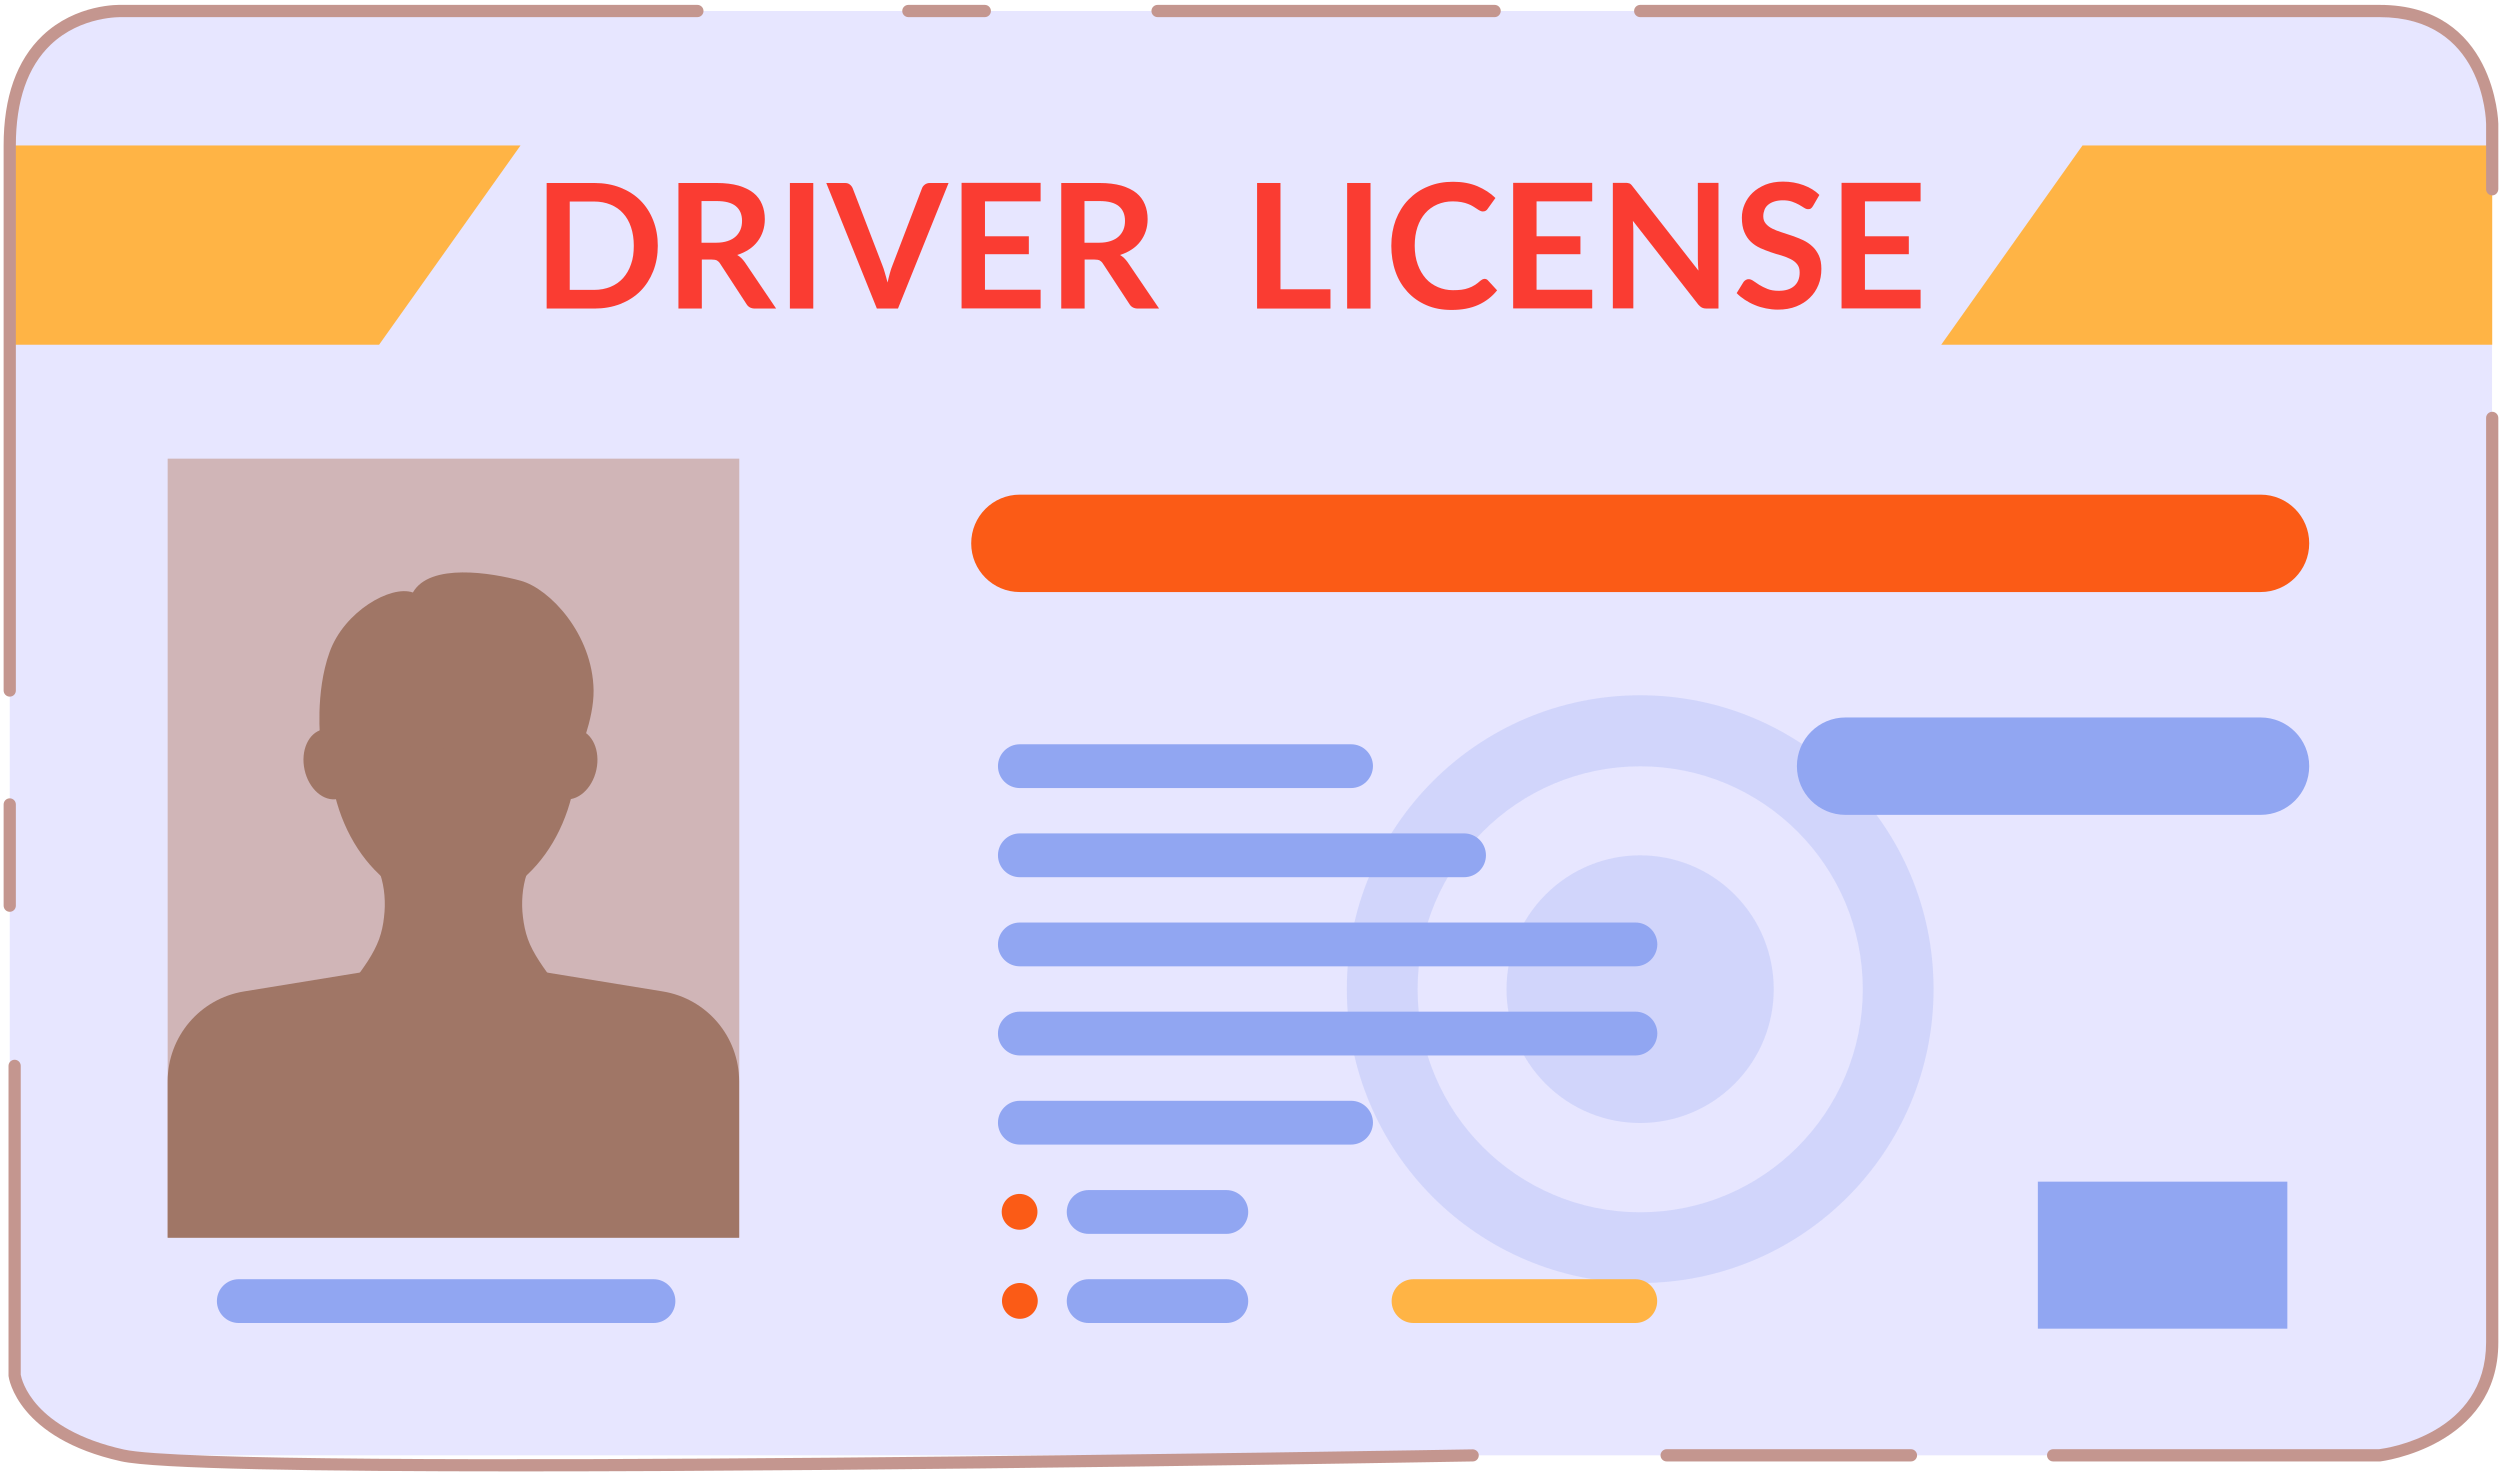 <svg width="405" height="239" viewBox="0 0 405 239" fill="none" xmlns="http://www.w3.org/2000/svg">
<path d="M385.46 235.762H19.831C9.751 235.762 1.578 227.575 1.578 217.478V20.068C1.578 9.971 9.751 1.783 19.831 1.783H385.46C395.54 1.783 403.712 9.971 403.712 20.068V217.478C403.737 227.575 395.564 235.762 385.46 235.762Z" fill="#E7E6FF"/>
<path opacity="0.25" d="M265.713 112.633C239.461 112.633 218.186 133.944 218.186 160.242C218.186 186.54 239.461 207.852 265.713 207.852C291.966 207.852 313.24 186.54 313.24 160.242C313.24 133.944 291.966 112.633 265.713 112.633ZM265.713 196.39C245.801 196.39 229.653 180.214 229.653 160.267C229.653 140.32 245.801 124.144 265.713 124.144C285.626 124.144 301.773 140.32 301.773 160.267C301.773 180.214 285.626 196.39 265.713 196.39Z" fill="#91A6F2"/>
<path opacity="0.25" d="M281.006 175.577C289.46 167.109 289.46 153.38 281.006 144.912C272.553 136.444 258.848 136.444 250.395 144.912C241.941 153.38 241.941 167.109 250.395 175.577C258.848 184.045 272.553 184.045 281.006 175.577Z" fill="#91A6F2"/>
<path d="M119.764 74.302H27.162V200.508H119.764V74.302Z" fill="#D0B5B7"/>
<path d="M119.764 200.508H27.162V175.178C27.162 167.933 32.387 161.78 39.52 160.614L73.45 155.082L107.381 160.614C114.513 161.78 119.739 167.933 119.739 175.178V200.508H119.764Z" fill="#A07666"/>
<path d="M366.216 95.911H165.21C160.852 95.911 157.335 92.388 157.335 88.022C157.335 83.655 160.852 80.132 165.21 80.132H366.216C370.575 80.132 374.092 83.655 374.092 88.022C374.092 92.388 370.575 95.911 366.216 95.911Z" fill="#FB5B16"/>
<path d="M218.855 127.667H165.21C163.254 127.667 161.669 126.079 161.669 124.119C161.669 122.159 163.254 120.572 165.21 120.572H218.88C220.836 120.572 222.421 122.159 222.421 124.119C222.396 126.079 220.811 127.667 218.855 127.667Z" fill="#91A6F2"/>
<path d="M366.216 132.009H298.975C294.616 132.009 291.099 128.486 291.099 124.119C291.099 119.753 294.616 116.23 298.975 116.23H366.216C370.575 116.23 374.092 119.753 374.092 124.119C374.092 128.486 370.575 132.009 366.216 132.009Z" fill="#91A6F2"/>
<path d="M237.182 142.106H165.211C163.254 142.106 161.669 140.518 161.669 138.559C161.669 136.599 163.254 135.011 165.211 135.011H237.182C239.139 135.011 240.724 136.599 240.724 138.559C240.724 140.518 239.139 142.106 237.182 142.106Z" fill="#91A6F2"/>
<path d="M264.921 156.545H165.21C163.254 156.545 161.669 154.958 161.669 152.998C161.669 151.038 163.254 149.45 165.21 149.45H264.945C266.902 149.45 268.487 151.038 268.487 152.998C268.462 154.958 266.877 156.545 264.921 156.545Z" fill="#91A6F2"/>
<path d="M264.921 170.985H165.21C163.254 170.985 161.669 169.397 161.669 167.437C161.669 165.477 163.254 163.889 165.21 163.889H264.945C266.902 163.889 268.487 165.477 268.487 167.437C268.462 169.397 266.877 170.985 264.921 170.985Z" fill="#91A6F2"/>
<path d="M218.855 185.424H165.21C163.254 185.424 161.669 183.836 161.669 181.876C161.669 179.916 163.254 178.328 165.21 178.328H218.88C220.836 178.328 222.421 179.916 222.421 181.876C222.396 183.836 220.811 185.424 218.855 185.424Z" fill="#91A6F2"/>
<path d="M198.67 214.327H176.355C174.399 214.327 172.814 212.739 172.814 210.779C172.814 208.819 174.399 207.231 176.355 207.231H198.67C200.627 207.231 202.212 208.819 202.212 210.779C202.212 212.739 200.627 214.327 198.67 214.327Z" fill="#91A6F2"/>
<path d="M264.921 214.327H228.984C227.028 214.327 225.443 212.739 225.443 210.779C225.443 208.819 227.028 207.231 228.984 207.231H264.921C266.877 207.231 268.462 208.819 268.462 210.779C268.462 212.739 266.877 214.327 264.921 214.327Z" fill="#FFB445"/>
<path d="M198.67 199.888H176.355C174.399 199.888 172.814 198.3 172.814 196.34C172.814 194.38 174.399 192.792 176.355 192.792H198.67C200.627 192.792 202.212 194.38 202.212 196.34C202.212 198.275 200.627 199.888 198.67 199.888Z" fill="#91A6F2"/>
<path d="M337.363 23.566L314.479 55.843H403.737V23.566H337.363Z" fill="#FFB445"/>
<path d="M84.323 23.566H1.578V55.843H61.414L84.323 23.566Z" fill="#FFB445"/>
<path d="M106.563 39.816C106.563 41.305 106.316 42.67 105.82 43.935C105.325 45.175 104.632 46.267 103.74 47.16C102.848 48.053 101.759 48.748 100.495 49.244C99.232 49.74 97.821 49.988 96.285 49.988H88.558V29.645H96.285C97.821 29.645 99.232 29.893 100.495 30.389C101.759 30.885 102.848 31.58 103.74 32.473C104.632 33.366 105.325 34.433 105.82 35.698C106.316 36.963 106.563 38.328 106.563 39.816ZM102.675 39.816C102.675 38.7 102.526 37.708 102.229 36.815C101.932 35.921 101.511 35.177 100.941 34.557C100.396 33.937 99.703 33.465 98.91 33.143C98.118 32.82 97.226 32.647 96.236 32.647H92.298V46.962H96.236C97.226 46.962 98.118 46.788 98.91 46.465C99.703 46.143 100.372 45.672 100.941 45.051C101.486 44.431 101.932 43.687 102.229 42.794C102.551 41.925 102.675 40.933 102.675 39.816Z" fill="#FA3C32"/>
<path d="M125.733 49.988H122.315C121.671 49.988 121.2 49.74 120.903 49.219L116.668 42.719C116.519 42.471 116.321 42.297 116.148 42.198C115.95 42.099 115.677 42.049 115.306 42.049H113.696V49.988H109.907V29.645H116.098C117.485 29.645 118.649 29.793 119.64 30.066C120.631 30.364 121.448 30.761 122.067 31.257C122.711 31.778 123.157 32.398 123.454 33.118C123.751 33.837 123.9 34.631 123.9 35.5C123.9 36.194 123.801 36.839 123.603 37.435C123.405 38.055 123.107 38.601 122.736 39.097C122.364 39.593 121.894 40.04 121.324 40.412C120.754 40.784 120.135 41.082 119.417 41.305C119.665 41.454 119.888 41.603 120.086 41.801C120.284 42 120.482 42.223 120.655 42.471L125.733 49.988ZM116.024 39.32C116.742 39.32 117.361 39.221 117.882 39.047C118.402 38.874 118.847 38.626 119.194 38.303C119.541 37.981 119.789 37.608 119.962 37.187C120.135 36.765 120.21 36.294 120.21 35.773C120.21 34.73 119.863 33.937 119.194 33.391C118.526 32.845 117.485 32.572 116.074 32.572H113.646V39.32H116.024Z" fill="#FA3C32"/>
<path d="M131.751 49.988H127.962V29.645H131.751V49.988Z" fill="#FA3C32"/>
<path d="M153.669 29.645L145.471 49.988H142.054L133.856 29.645H136.877C137.199 29.645 137.472 29.719 137.67 29.893C137.868 30.041 138.041 30.265 138.141 30.513L142.921 42.918C143.069 43.315 143.242 43.761 143.366 44.257C143.515 44.729 143.639 45.25 143.787 45.771C143.911 45.25 144.01 44.754 144.159 44.257C144.283 43.786 144.431 43.339 144.605 42.918L149.36 30.513C149.434 30.29 149.583 30.091 149.806 29.917C150.029 29.744 150.301 29.645 150.623 29.645H153.669Z" fill="#FA3C32"/>
<path d="M159.564 32.647V38.278H166.672V41.181H159.564V46.937H168.579V49.964H155.774V29.62H168.579V32.622H159.564V32.647Z" fill="#FA3C32"/>
<path d="M187.773 49.988H184.355C183.711 49.988 183.241 49.74 182.943 49.219L178.683 42.719C178.535 42.471 178.337 42.297 178.163 42.198C177.965 42.099 177.693 42.049 177.321 42.049H175.711V49.988H171.922V29.645H178.114C179.501 29.645 180.665 29.793 181.655 30.066C182.646 30.364 183.463 30.761 184.083 31.257C184.727 31.778 185.172 32.398 185.47 33.118C185.767 33.837 185.915 34.631 185.915 35.5C185.915 36.194 185.816 36.839 185.618 37.435C185.42 38.055 185.123 38.601 184.751 39.097C184.38 39.593 183.909 40.04 183.34 40.412C182.795 40.784 182.151 41.082 181.433 41.305C181.68 41.454 181.903 41.603 182.101 41.801C182.299 42 182.498 42.223 182.671 42.471L187.773 49.988ZM178.064 39.32C178.783 39.32 179.402 39.221 179.922 39.047C180.442 38.874 180.888 38.626 181.234 38.303C181.581 37.981 181.829 37.608 182.002 37.187C182.176 36.765 182.25 36.294 182.25 35.773C182.25 34.73 181.903 33.937 181.234 33.391C180.566 32.845 179.526 32.572 178.114 32.572H175.687V39.32H178.064Z" fill="#FA3C32"/>
<path d="M215.536 46.862V49.988H203.648V29.645H207.437V46.862H215.536Z" fill="#FA3C32"/>
<path d="M222.025 49.988H218.236V29.645H222.025V49.988Z" fill="#FA3C32"/>
<path d="M240.501 45.175C240.699 45.175 240.897 45.25 241.046 45.423L242.532 47.036C241.714 48.053 240.699 48.847 239.485 49.393C238.272 49.939 236.835 50.212 235.151 50.212C233.641 50.212 232.278 49.964 231.09 49.443C229.876 48.922 228.861 48.202 228.018 47.284C227.176 46.366 226.508 45.275 226.062 43.984C225.616 42.719 225.393 41.305 225.393 39.816C225.393 38.278 225.641 36.889 226.111 35.624C226.607 34.358 227.275 33.267 228.167 32.349C229.059 31.431 230.099 30.711 231.337 30.215C232.576 29.694 233.913 29.446 235.399 29.446C236.885 29.446 238.198 29.694 239.337 30.166C240.476 30.662 241.467 31.282 242.259 32.076L240.996 33.837C240.922 33.961 240.823 34.061 240.699 34.135C240.575 34.209 240.427 34.259 240.204 34.259C240.055 34.259 239.906 34.209 239.758 34.135C239.609 34.061 239.436 33.961 239.263 33.837C239.089 33.713 238.891 33.589 238.643 33.44C238.42 33.291 238.148 33.167 237.826 33.043C237.529 32.919 237.157 32.82 236.761 32.746C236.365 32.671 235.894 32.622 235.349 32.622C234.433 32.622 233.616 32.795 232.848 33.118C232.105 33.44 231.436 33.912 230.891 34.532C230.347 35.152 229.926 35.897 229.628 36.79C229.331 37.683 229.183 38.675 229.183 39.816C229.183 40.958 229.356 41.975 229.678 42.868C230 43.761 230.446 44.505 230.99 45.126C231.535 45.746 232.204 46.193 232.947 46.515C233.69 46.837 234.507 47.011 235.374 47.011C235.894 47.011 236.365 46.986 236.761 46.937C237.182 46.887 237.554 46.788 237.9 46.664C238.247 46.54 238.594 46.391 238.891 46.193C239.213 45.994 239.51 45.771 239.832 45.473C239.931 45.399 240.03 45.324 240.129 45.275C240.278 45.225 240.377 45.175 240.501 45.175Z" fill="#FA3C32"/>
<path d="M248.922 32.647V38.278H256.03V41.181H248.922V46.937H257.937V49.964H245.132V29.62H257.937V32.622H248.922V32.647Z" fill="#FA3C32"/>
<path d="M278.394 29.645V49.988H276.462C276.165 49.988 275.917 49.939 275.719 49.84C275.521 49.74 275.323 49.567 275.125 49.343L264.524 35.773C264.574 36.393 264.599 36.963 264.599 37.484V49.964H261.28V29.62H263.261C263.41 29.62 263.559 29.62 263.682 29.645C263.806 29.669 263.905 29.694 263.98 29.719C264.079 29.769 264.153 29.818 264.227 29.893C264.302 29.967 264.401 30.066 264.5 30.215L275.149 43.836C275.125 43.513 275.1 43.191 275.075 42.868C275.05 42.545 275.05 42.248 275.05 41.975V29.62H278.394V29.645Z" fill="#FA3C32"/>
<path d="M293.724 33.341C293.6 33.54 293.501 33.688 293.377 33.763C293.254 33.862 293.105 33.887 292.907 33.887C292.709 33.887 292.486 33.813 292.263 33.664C292.04 33.515 291.768 33.366 291.446 33.167C291.124 32.994 290.752 32.82 290.331 32.671C289.91 32.523 289.39 32.448 288.82 32.448C288.3 32.448 287.83 32.523 287.433 32.647C287.037 32.771 286.715 32.944 286.443 33.167C286.17 33.391 285.972 33.664 285.848 33.986C285.725 34.309 285.65 34.656 285.65 35.028C285.65 35.5 285.774 35.897 286.047 36.219C286.319 36.542 286.666 36.815 287.111 37.038C287.557 37.261 288.053 37.46 288.622 37.633C289.192 37.807 289.762 38.005 290.356 38.204C290.95 38.402 291.52 38.65 292.09 38.898C292.659 39.171 293.155 39.494 293.6 39.916C294.046 40.313 294.393 40.834 294.665 41.404C294.938 42 295.062 42.719 295.062 43.563C295.062 44.481 294.913 45.349 294.591 46.143C294.269 46.937 293.823 47.632 293.204 48.227C292.61 48.822 291.867 49.294 291 49.641C290.133 49.988 289.142 50.162 288.003 50.162C287.359 50.162 286.715 50.088 286.096 49.964C285.477 49.84 284.858 49.666 284.288 49.418C283.718 49.194 283.174 48.897 282.678 48.574C282.183 48.252 281.712 47.88 281.341 47.483L282.455 45.672C282.554 45.547 282.678 45.423 282.827 45.349C282.975 45.25 283.124 45.225 283.297 45.225C283.52 45.225 283.793 45.324 284.065 45.523C284.338 45.721 284.66 45.92 285.031 46.168C285.403 46.391 285.848 46.614 286.344 46.813C286.839 47.011 287.433 47.111 288.152 47.111C289.217 47.111 290.059 46.862 290.653 46.341C291.248 45.82 291.545 45.101 291.545 44.133C291.545 43.587 291.421 43.166 291.148 42.818C290.876 42.471 290.529 42.198 290.083 41.975C289.638 41.752 289.142 41.553 288.573 41.38C288.003 41.231 287.433 41.057 286.864 40.858C286.294 40.66 285.725 40.437 285.155 40.189C284.585 39.916 284.09 39.593 283.644 39.171C283.198 38.75 282.852 38.229 282.579 37.584C282.307 36.939 282.183 36.169 282.183 35.252C282.183 34.507 282.332 33.788 282.629 33.093C282.926 32.398 283.347 31.778 283.917 31.232C284.486 30.687 285.18 30.265 285.997 29.918C286.814 29.595 287.755 29.421 288.845 29.421C290.034 29.421 291.148 29.62 292.164 29.992C293.179 30.364 294.046 30.885 294.74 31.58L293.724 33.341Z" fill="#FA3C32"/>
<path d="M302.12 32.647V38.278H309.228V41.181H302.12V46.937H311.135V49.964H298.331V29.62H311.135V32.622H302.12V32.647Z" fill="#FA3C32"/>
<path d="M105.87 214.327H38.678C36.722 214.327 35.136 212.739 35.136 210.779C35.136 208.819 36.722 207.231 38.678 207.231H105.87C107.826 207.231 109.411 208.819 109.411 210.779C109.411 212.739 107.826 214.327 105.87 214.327Z" fill="#91A6F2"/>
<path d="M370.55 191.428H330.131V215.245H370.55V191.428Z" fill="#91A6F2"/>
<path d="M73.45 146.696C84.543 146.696 93.536 135.344 93.536 121.341C93.536 107.337 84.543 95.985 73.45 95.985C62.357 95.985 53.365 107.337 53.365 121.341C53.365 135.344 62.357 146.696 73.45 146.696Z" fill="#A07666"/>
<path d="M54.603 166.345C53.86 165.154 54.38 163.988 54.974 162.798C55.569 161.607 56.287 160.441 57.129 159.25C57.922 158.059 58.813 156.893 59.581 155.702C60.349 154.511 60.968 153.345 61.414 152.154C61.835 150.963 62.083 149.797 62.206 148.606C62.355 147.416 62.38 146.25 62.281 145.059C62.182 143.868 61.959 142.702 61.562 141.511C61.141 140.32 60.621 139.154 59.68 137.963C53.612 130.347 54.851 119.232 62.454 113.129C70.057 107.05 81.153 108.291 87.245 115.907C92.471 122.482 92.273 131.637 87.245 137.938C86.304 139.129 85.784 140.295 85.363 141.486C84.967 142.677 84.744 143.843 84.645 145.034C84.546 146.225 84.571 147.391 84.719 148.582C84.868 149.773 85.091 150.939 85.512 152.129C85.933 153.32 86.577 154.486 87.344 155.677C88.112 156.868 89.004 158.034 89.796 159.225C90.638 160.416 91.357 161.582 91.951 162.773C92.57 163.964 93.066 165.13 92.323 166.32C85.834 176.79 72.113 179.966 61.711 173.466C58.739 171.63 56.337 169.124 54.603 166.345Z" fill="#A07666"/>
<path d="M168.048 196.671C168.243 195.08 167.114 193.632 165.525 193.436C163.937 193.241 162.491 194.373 162.297 195.964C162.102 197.555 163.231 199.003 164.82 199.198C166.408 199.393 167.854 198.262 168.048 196.671Z" fill="#FB5B16"/>
<path d="M168.019 211.495C168.432 209.946 167.513 208.356 165.967 207.942C164.421 207.529 162.832 208.449 162.42 209.998C162.007 211.547 162.926 213.138 164.472 213.551C166.018 213.965 167.607 213.044 168.019 211.495Z" fill="#FB5B16"/>
<path d="M54.727 129.423C57.026 128.92 58.34 125.995 57.663 122.889C56.986 119.783 54.573 117.673 52.275 118.176C49.976 118.679 48.662 121.604 49.339 124.71C50.016 127.816 52.428 129.926 54.727 129.423Z" fill="#A07666"/>
<path d="M96.61 124.713C97.287 121.607 95.973 118.682 93.674 118.179C91.376 117.676 88.964 119.786 88.287 122.891C87.609 125.997 88.924 128.923 91.222 129.426C93.521 129.928 95.933 127.818 96.61 124.713Z" fill="#A07666"/>
<path d="M51.903 120.051C51.903 120.051 51.012 112.26 53.389 105.661C55.742 99.062 63.321 94.72 66.887 95.985C69.636 91.147 79.617 92.785 84.348 94.075C89.078 95.365 96.013 102.758 96.161 111.814C96.236 116.652 93.561 122.532 93.561 122.532L51.903 120.051Z" fill="#A07666"/>
<path d="M309.575 236.755H269.998C269.453 236.755 269.007 236.308 269.007 235.762C269.007 235.217 269.453 234.77 269.998 234.77H309.575C310.12 234.77 310.566 235.217 310.566 235.762C310.566 236.308 310.12 236.755 309.575 236.755Z" fill="#C4968F"/>
<path d="M385.534 236.755H332.608C332.063 236.755 331.617 236.308 331.617 235.762C331.617 235.217 332.063 234.77 332.608 234.77H385.41C386.648 234.621 402.747 232.314 402.747 217.478V67.703C402.747 67.157 403.192 66.71 403.737 66.71C404.282 66.71 404.728 67.157 404.728 67.703V217.478C404.728 234.348 385.782 236.73 385.608 236.755H385.534Z" fill="#C4968F"/>
<path d="M403.737 31.654C403.192 31.654 402.747 31.207 402.747 30.662V20.068C402.747 19.373 402.301 2.776 385.484 2.776H265.713C265.168 2.776 264.723 2.329 264.723 1.783C264.723 1.238 265.168 0.791 265.713 0.791H385.484C404.257 0.791 404.728 19.87 404.728 20.043V30.637C404.703 31.207 404.282 31.654 403.737 31.654Z" fill="#C4968F"/>
<path d="M242.135 2.776H187.525C186.98 2.776 186.535 2.329 186.535 1.783C186.535 1.238 186.98 0.791 187.525 0.791H242.135C242.68 0.791 243.126 1.238 243.126 1.783C243.101 2.329 242.68 2.776 242.135 2.776Z" fill="#C4968F"/>
<path d="M159.539 2.776H147.156C146.611 2.776 146.165 2.329 146.165 1.783C146.165 1.238 146.611 0.791 147.156 0.791H159.539C160.084 0.791 160.53 1.238 160.53 1.783C160.53 2.329 160.084 2.776 159.539 2.776Z" fill="#C4968F"/>
<path d="M1.578 112.856C1.033 112.856 0.587 112.409 0.587 111.863V23.566C0.587 15.751 2.692 9.772 6.878 5.778C12.326 0.593 19.286 0.766 19.855 0.791H112.978C113.523 0.791 113.968 1.238 113.968 1.783C113.968 2.329 113.523 2.776 112.978 2.776H19.781C19.707 2.776 13.144 2.528 8.215 7.242C4.476 10.814 2.568 16.322 2.568 23.566V111.863C2.568 112.434 2.123 112.856 1.578 112.856Z" fill="#C4968F"/>
<path d="M1.578 147.713C1.033 147.713 0.587 147.267 0.587 146.721V130.322C0.587 129.776 1.033 129.329 1.578 129.329C2.123 129.329 2.568 129.776 2.568 130.322V146.721C2.568 147.267 2.123 147.713 1.578 147.713Z" fill="#C4968F"/>
<path d="M84.125 238.367C51.483 238.367 25.131 237.97 19.608 236.73C2.89 233.009 1.429 223.333 1.38 222.911V222.787V172.672C1.38 172.126 1.825 171.679 2.37 171.679C2.915 171.679 3.361 172.126 3.361 172.672V222.713C3.51 223.506 5.268 231.52 20.054 234.82C35.979 238.367 236.538 234.82 238.569 234.795C239.114 234.795 239.56 235.217 239.56 235.762C239.56 236.308 239.139 236.755 238.594 236.755C233.145 236.854 146.982 238.367 84.125 238.367Z" fill="#C4968F"/>
</svg>

